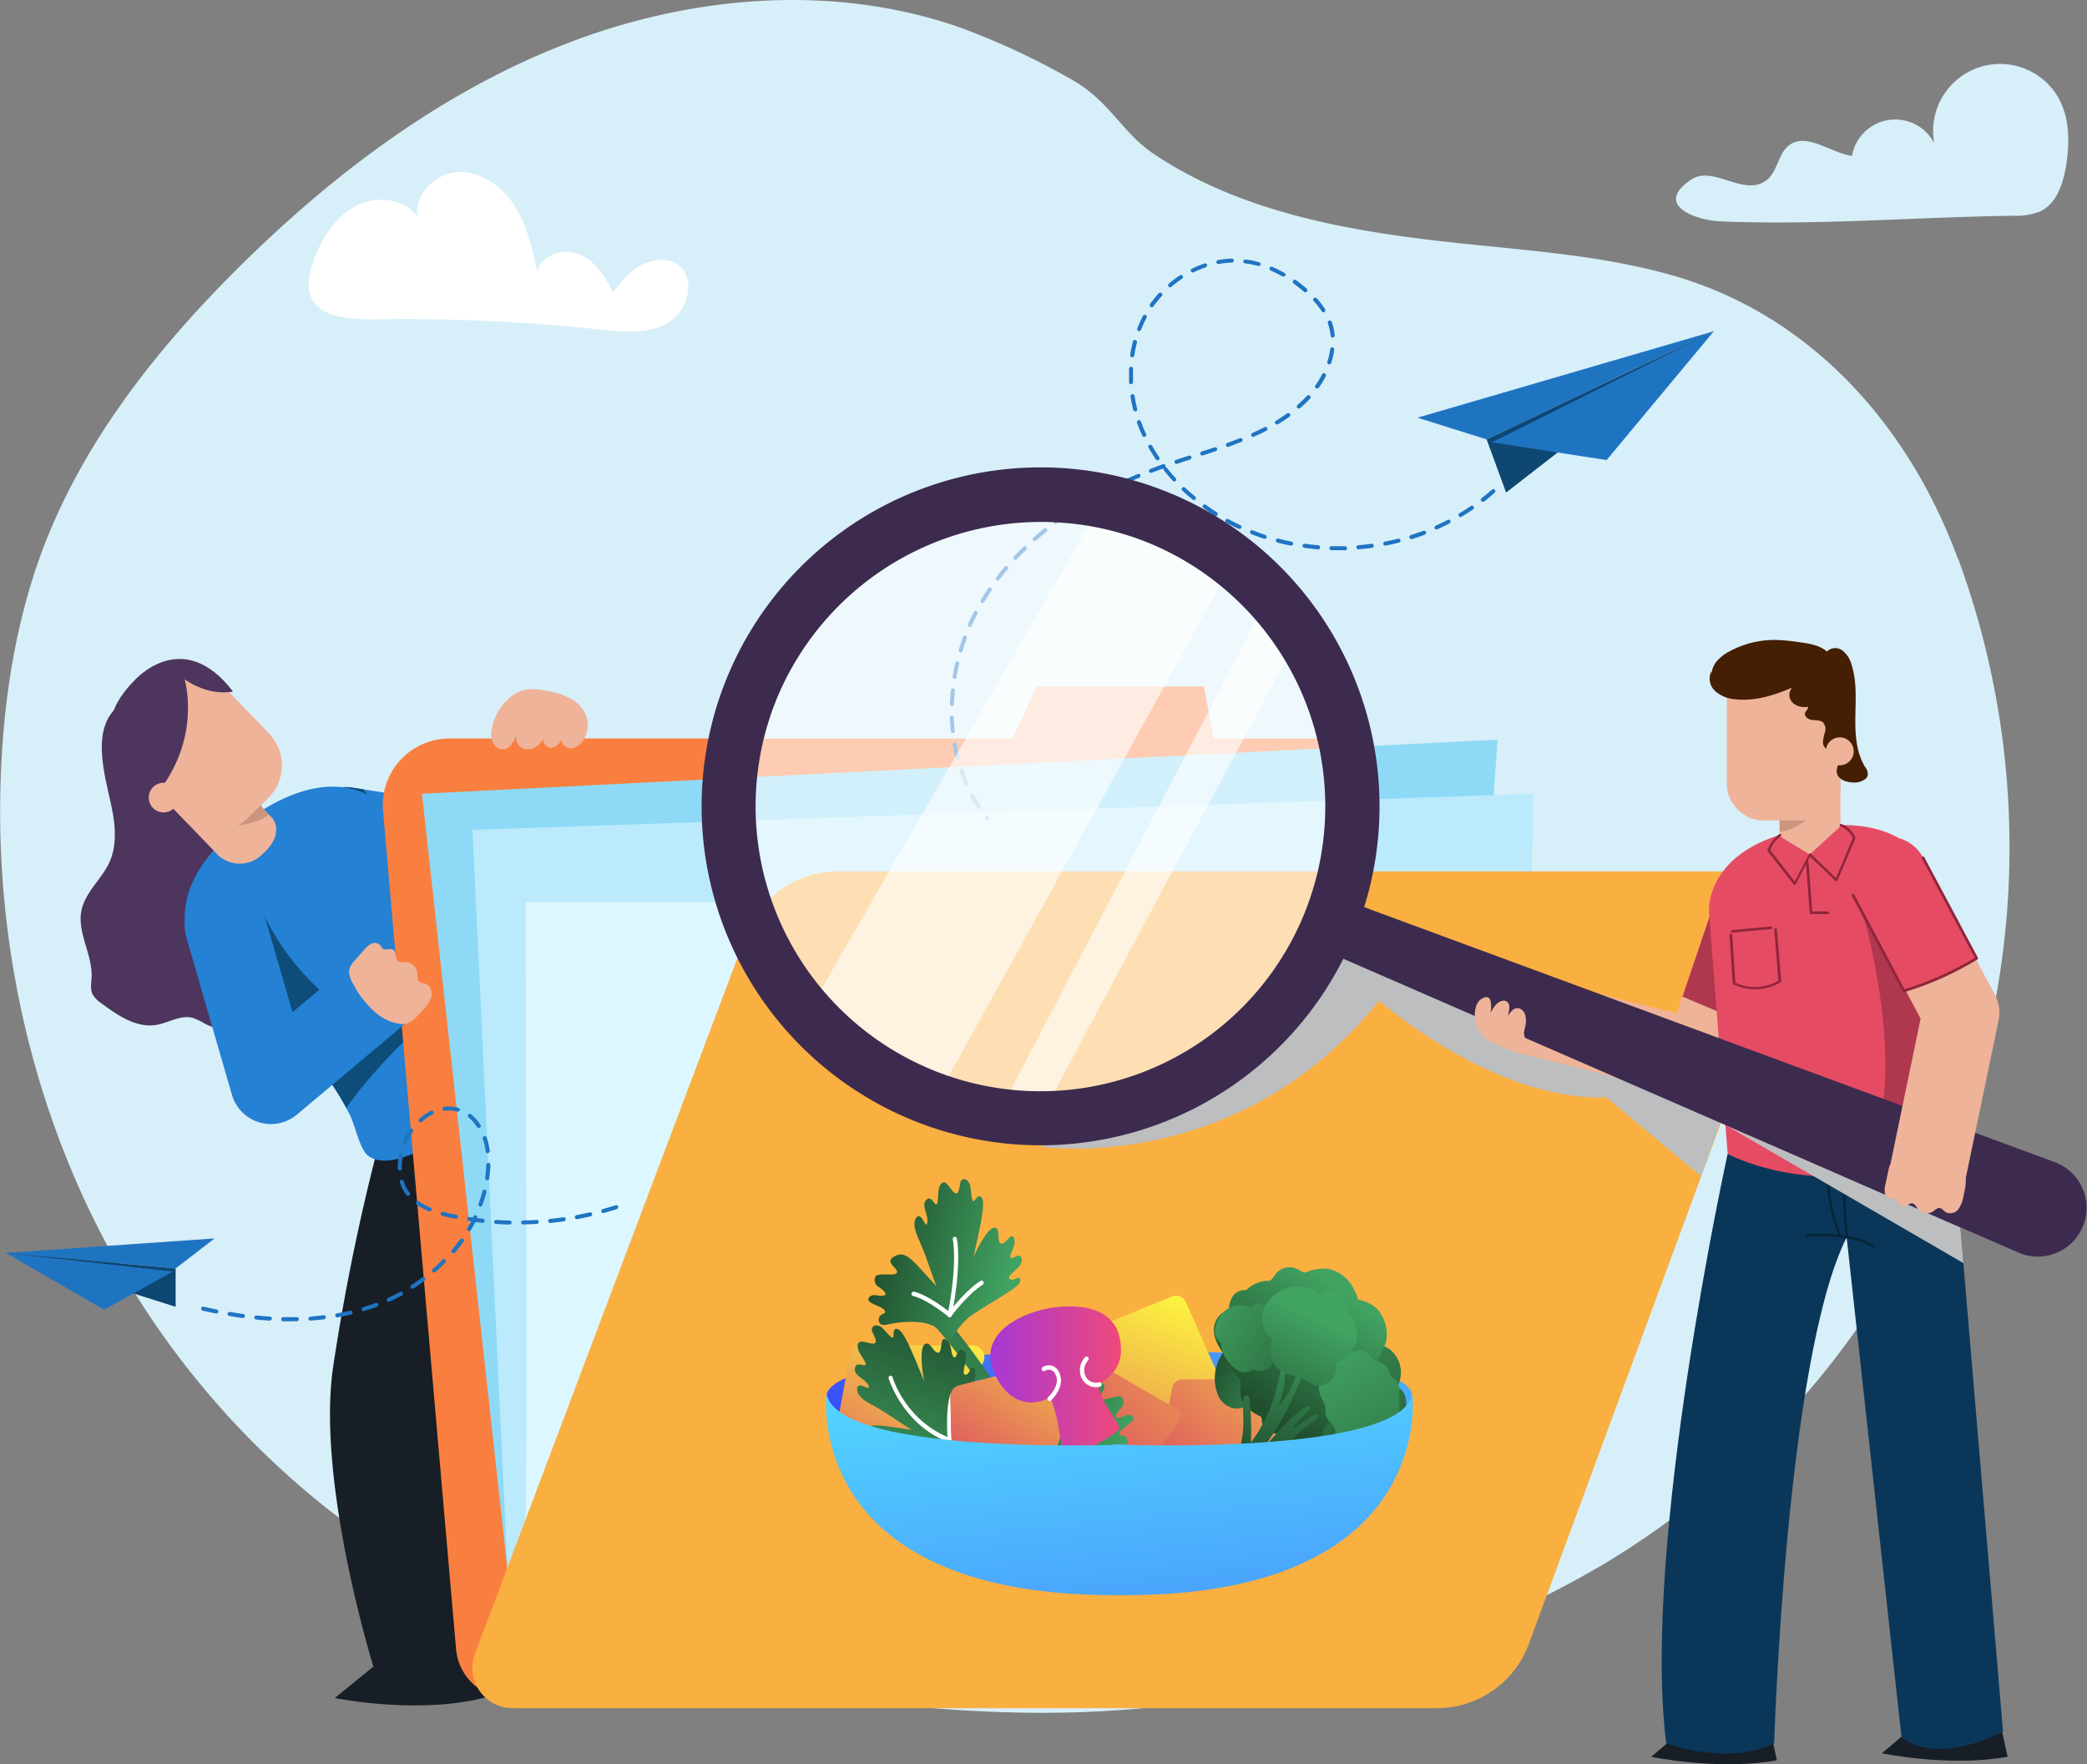 <svg xmlns="http://www.w3.org/2000/svg" xmlns:xlink="http://www.w3.org/1999/xlink" viewBox="0 0 498.24 421.17"><rect x="0" y="0" width="498.24" height="421.17" fill="#808080" stroke="none"/><defs><style>.cls-1{isolation:isolate;}.cls-2{fill:#d7eff9;}.cls-24,.cls-3,.cls-50{fill:#fff;}.cls-4{fill:#171e26;}.cls-5{fill:#4d355d;}.cls-6{fill:#2481d3;}.cls-7{fill:#0e4c7a;}.cls-8{fill:#eeb399;}.cls-9{fill:#cc957f;}.cls-10{fill:#f97f40;}.cls-11{fill:#8edaf6;}.cls-12{fill:#bbeafd;}.cls-13{fill:#dcf7ff;}.cls-14{fill:#faaf41;}.cls-15{fill:#bcbec0;mix-blend-mode:multiply;}.cls-16{fill:#1f74c2;}.cls-17{fill:#0d4772;}.cls-18{fill:#af374e;}.cls-19{fill:#0a3759;}.cls-20{fill:#06263a;}.cls-21{fill:#e54c64;}.cls-22{fill:#8e263a;}.cls-23{fill:#441f04;}.cls-24{opacity:0.6;}.cls-25{fill:#3d2b4f;}.cls-26{fill:url(#linear-gradient);}.cls-27{fill:url(#linear-gradient-2);}.cls-28{fill:url(#linear-gradient-3);}.cls-29{fill:url(#linear-gradient-4);}.cls-30{fill:url(#linear-gradient-5);}.cls-31{fill:url(#New_Gradient_Swatch_41);}.cls-32{fill:url(#New_Gradient_Swatch_41-2);}.cls-33{fill:url(#New_Gradient_Swatch_41-3);}.cls-34{fill:url(#New_Gradient_Swatch_41-4);}.cls-35{fill:url(#New_Gradient_Swatch_41-5);}.cls-36{fill:url(#New_Gradient_Swatch_41-6);}.cls-37{fill:url(#New_Gradient_Swatch_41-7);}.cls-38{fill:url(#New_Gradient_Swatch_41-8);}.cls-39{fill:url(#New_Gradient_Swatch_41-9);}.cls-40{fill:url(#New_Gradient_Swatch_41-10);}.cls-41{fill:url(#New_Gradient_Swatch_41-11);}.cls-42{fill:url(#New_Gradient_Swatch_41-12);}.cls-43{fill:url(#New_Gradient_Swatch_41-13);}.cls-44{fill:url(#New_Gradient_Swatch_41-14);}.cls-45{fill:url(#New_Gradient_Swatch_41-15);}.cls-46{fill:url(#New_Gradient_Swatch_41-16);}.cls-47,.cls-50{mix-blend-mode:soft-light;}.cls-48{fill:url(#linear-gradient-6);}.cls-49{fill:url(#linear-gradient-7);}.cls-51{fill:url(#linear-gradient-8);}</style><linearGradient id="linear-gradient" x1="309.24" y1="349.37" x2="241.1" y2="455.87" gradientUnits="userSpaceOnUse"><stop offset="0" stop-color="#53d8ff"/><stop offset="1" stop-color="#3840f7"/></linearGradient><linearGradient id="linear-gradient-2" x1="279.88" y1="387.02" x2="255.4" y2="454.35" gradientUnits="userSpaceOnUse"><stop offset="0" stop-color="#fdf53f"/><stop offset="1" stop-color="#d93c65"/></linearGradient><linearGradient id="linear-gradient-3" x1="324.37" y1="384.05" x2="274.91" y2="440.89" xlink:href="#linear-gradient-2"/><linearGradient id="linear-gradient-4" x1="313.29" y1="371.48" x2="252.36" y2="434.97" xlink:href="#linear-gradient-2"/><linearGradient id="linear-gradient-5" x1="229.28" y1="391.28" x2="193.4" y2="444.93" xlink:href="#linear-gradient-2"/><linearGradient id="New_Gradient_Swatch_41" x1="555.87" y1="989.93" x2="558.25" y2="1013.49" gradientTransform="translate(-503.06 -384) rotate(-16.67)" gradientUnits="userSpaceOnUse"><stop offset="0" stop-color="#41a362"/><stop offset="1" stop-color="#204f2e"/></linearGradient><linearGradient id="New_Gradient_Swatch_41-2" x1="551.28" y1="955.36" x2="542.18" y2="988.83" xlink:href="#New_Gradient_Swatch_41"/><linearGradient id="New_Gradient_Swatch_41-3" x1="553.81" y1="970.82" x2="580.86" y2="1028.19" xlink:href="#New_Gradient_Swatch_41"/><linearGradient id="New_Gradient_Swatch_41-4" x1="554.36" y1="996.75" x2="537.4" y2="980.19" xlink:href="#New_Gradient_Swatch_41"/><linearGradient id="New_Gradient_Swatch_41-5" x1="570.49" y1="976.52" x2="543.84" y2="997.09" xlink:href="#New_Gradient_Swatch_41"/><linearGradient id="New_Gradient_Swatch_41-6" x1="529.36" y1="1650.9" x2="506.67" y2="1677.13" gradientTransform="translate(-927.36 -819.6) rotate(-27.76)" xlink:href="#New_Gradient_Swatch_41"/><linearGradient id="New_Gradient_Swatch_41-7" x1="535.4" y1="968.31" x2="564.37" y2="1001.18" xlink:href="#New_Gradient_Swatch_41"/><linearGradient id="New_Gradient_Swatch_41-8" x1="563.09" y1="986.87" x2="577.09" y2="1049.61" xlink:href="#New_Gradient_Swatch_41"/><linearGradient id="New_Gradient_Swatch_41-9" x1="561.41" y1="979.16" x2="537.75" y2="1005.37" xlink:href="#New_Gradient_Swatch_41"/><linearGradient id="New_Gradient_Swatch_41-10" x1="491.52" y1="1675.08" x2="491.18" y2="1696.28" gradientTransform="translate(-927.36 -819.6) rotate(-27.76)" xlink:href="#New_Gradient_Swatch_41"/><linearGradient id="New_Gradient_Swatch_41-11" x1="-2208.16" y1="3445.21" x2="-2229.91" y2="3504.79" gradientTransform="translate(-3050.87 2884.68) rotate(-159.37)" xlink:href="#New_Gradient_Swatch_41"/><linearGradient id="New_Gradient_Swatch_41-12" x1="-2201.36" y1="3443.53" x2="-2228.33" y2="3517.43" gradientTransform="translate(-3050.87 2884.68) rotate(-159.37)" xlink:href="#New_Gradient_Swatch_41"/><linearGradient id="New_Gradient_Swatch_41-13" x1="-2221.68" y1="3437.15" x2="-2246.77" y2="3505.9" gradientTransform="translate(-3050.87 2884.68) rotate(-159.37)" xlink:href="#New_Gradient_Swatch_41"/><linearGradient id="New_Gradient_Swatch_41-14" x1="-2391.2" y1="3413.62" x2="-2391.2" y2="3459.74" gradientTransform="matrix(-0.95, -0.3, 0.3, -0.95, -3094.73, 2958.6)" xlink:href="#New_Gradient_Swatch_41"/><linearGradient id="New_Gradient_Swatch_41-15" x1="-1925.15" y1="3508.94" x2="-1887.9" y2="3508.94" gradientTransform="translate(-2973.04 2765.36) rotate(-154.59)" xlink:href="#New_Gradient_Swatch_41"/><linearGradient id="New_Gradient_Swatch_41-16" x1="1816.49" y1="1475.32" x2="1792.89" y2="1498.92" gradientTransform="matrix(0.84, -0.54, -0.54, -0.84, -486.66, 2606.67)" xlink:href="#New_Gradient_Swatch_41"/><linearGradient id="linear-gradient-6" x1="263.6" y1="385.65" x2="229.98" y2="438.21" xlink:href="#linear-gradient-2"/><linearGradient id="linear-gradient-7" x1="238.18" y1="408.53" x2="269.35" y2="408.53" gradientUnits="userSpaceOnUse"><stop offset="0" stop-color="#a737d5"/><stop offset="1" stop-color="#ef497a"/></linearGradient><linearGradient id="linear-gradient-8" x1="267.77" y1="402.71" x2="285.61" y2="571.59" xlink:href="#linear-gradient"/></defs><title>searchIll</title><g class="cls-1"><g id="Objects"><path class="cls-2" d="M469.18,212.23c-11.71-31.84-35.18-58.36-68.44-67.74-15.94-4.5-32.58-5.73-49-7.43-25.9-2.68-52.62-6.93-74.33-21.34-8.08-5.36-10.5-12.83-20.43-18.25a175.14,175.14,0,0,0-26.23-12.15c-30.13-10.46-63.86-7.62-93.62,3.86s-55.84,31.1-78.49,53.6c-19.55,19.43-37.1,41.62-46.78,67.46-6,16.11-8.87,33.3-9.76,50.5C-.14,303.3,9.77,346.6,31.38,383.29s55,66.52,94.36,82.62c21.07,8.63,43.54,13.33,66,16.76,22.17,3.39,44.58,5.61,67,4.93a276.54,276.54,0,0,0,77.94-13.89A236.86,236.86,0,0,0,385,452a199.58,199.58,0,0,0,84.23-239.81Z" transform="translate(-1.76 -78.83)"/><path class="cls-2" d="M482.59,130.33a15.12,15.12,0,0,0,6.17-1c3.92-1.81,5.52-6.52,6.22-10.8.9-5.45.93-11.32-1.71-16.17A16,16,0,0,0,463.53,113a10.49,10.49,0,0,0-19.64,3.06c-5.27-.8-10.9-5.77-15.1-2.48-2.52,2-2.63,6-5.09,8.09-5.35,4.51-12.79-3.51-18.12,0-9.48,6.28,1.65,9.84,6.83,10C435.56,132.65,459.38,130.65,482.59,130.33Z" transform="translate(-1.76 -78.83)"/><path class="cls-3" d="M145.4,157.54c5.45.54,11.35,1.08,16-1.75s6.65-10.54,2.18-13.73c-2.53-1.8-6.12-1.42-8.83.11s-4.74,4-6.7,6.42c-1.77-3.73-4.2-7.48-8-9.06s-9.14.16-10,4.2c-1.16-5.36-2.38-10.85-5.28-15.51s-7.87-8.41-13.34-8.32-10.83,5.13-10,10.55c-3.11-4.18-9.45-4.93-14.15-2.71s-7.93,6.79-10,11.59C70.28,156.1,85.24,155.18,96.17,155A444.83,444.83,0,0,1,145.4,157.54Z" transform="translate(-1.76 -78.83)"/><path class="cls-4" d="M91.65,354a509.38,509.38,0,0,0-10.37,51.24c-4,27.56,9.62,71.44,9.62,71.44s16.66,4.52,26.22-1.19c0,0-18.8-74.05,0-112.36,0,0,23.85,34.24,30.89,42.11,11.85,13.28,54.58,33.45,54.58,33.45s9-12.17,7.08-25.32c0,0-45.59-13.39-61.66-61.55,0,0-5.81-27.81-20.06-32.55Z" transform="translate(-1.76 -78.83)"/><path class="cls-4" d="M90.9,476.69l-9.21,7.5s22,4.5,38.31-.84l-2.88-7.85Z" transform="translate(-1.76 -78.83)"/><path class="cls-4" d="M202.59,438.7l5.82,11.82s9.79-19.15,9.61-36.19l-8.35-.95Z" transform="translate(-1.76 -78.83)"/><path class="cls-5" d="M28.5,272c.85,4.23,1.16,8.79-.63,12.71s-5.74,7.08-6.65,11.42c-1.11,5.3,2.62,10.51,2.41,15.92-.06,1.41-.37,2.9.25,4.16a6.12,6.12,0,0,0,2,2.06c3.92,2.94,8.45,6.05,13.28,5.22,2.9-.5,5.72-2.42,8.57-1.68a14.67,14.67,0,0,1,2.94,1.4c4.6,2.42,11,1.86,14.08-2.36,1.54-2.12,2-4.83,3.36-7.1,1.55-2.66,4.14-4.57,5.79-7.17,1.93-3,2.4-6.77,2.56-10.37.15-3.44,0-7-1.27-10.15-2.33-5.65-8-9.22-10.94-14.58-3.95-7.23-2.48-16.92-7.79-23.21-6.06-7.16-17.83-6.17-25.21-1.72C22.65,251.7,27,264.28,28.5,272Z" transform="translate(-1.76 -78.83)"/><path class="cls-6" d="M115.42,271.47l-29.58-4.62a9.75,9.75,0,0,0-3,19.27l38,5.93a9.74,9.74,0,0,0,10.81-6.83l9.65-32.31-18.63-5.6Z" transform="translate(-1.76 -78.83)"/><path class="cls-7" d="M88.56,267.27l-2.72-.42a9.75,9.75,0,0,0-3,19.27L109,290.2C100.52,282.67,91.9,271.68,88.56,267.27Z" transform="translate(-1.76 -78.83)"/><path class="cls-6" d="M93.51,271.53a20,20,0,0,1,3.25,5.29,95.43,95.43,0,0,0,14.31,22.94,71.75,71.75,0,0,0,14.81,12.9c3.39,2.26,6.46,4.25,6.08,8.78-.76,9-11.18,18.87-17.64,24.1-4.12,3.33-18.37,13.78-24.64,9.23-2-1.48-3.2-7.44-4.39-9.77a69.65,69.65,0,0,0-5.58-9.17,68.66,68.66,0,0,0-14.47-14.76c-7.8-5.85-17.29-9.46-19.1-19.87-1.83-10.58,5.45-19.53,13.35-25.57s19-11.78,29-7.55A13.8,13.8,0,0,1,93.51,271.53Z" transform="translate(-1.76 -78.83)"/><path class="cls-7" d="M102.5,323.3,99,320.87l-5.9,4.55C71.86,315,64.85,297.21,64.85,297.21L56,314.75c3,2.12,6.26,4.05,9.28,6.32a68.66,68.66,0,0,1,14.47,14.76,70.61,70.61,0,0,1,4.71,7.52C90.8,333.91,102.5,323.3,102.5,323.3Z" transform="translate(-1.76 -78.83)"/><path class="cls-7" d="M62.26,297.05l-13.4,6.71L48,306.5c3.51,6.48,10.76,9.75,17,14.37C61.93,310.25,62.26,298.35,62.26,297.05Z" transform="translate(-1.76 -78.83)"/><path class="cls-8" d="M59.6,266.68l7.11,7.38s3.36,3.59-2.25,8.65a7.62,7.62,0,0,1-10.6.31L42.05,270.75Z" transform="translate(-1.76 -78.83)"/><path class="cls-9" d="M49.53,275.46l12.65-6.1L66,273.29C59.93,277.75,49.53,275.46,49.53,275.46Z" transform="translate(-1.76 -78.83)"/><path class="cls-8" d="M60.67,274.33l5.06-4.9A11,11,0,0,0,66,253.94l-13.5-14A10.94,10.94,0,0,0,37,239.66L32,244.55A11,11,0,0,0,31.72,260l13.51,14A10.94,10.94,0,0,0,60.67,274.33Z" transform="translate(-1.76 -78.83)"/><path class="cls-5" d="M57.39,243.92S52,245.27,45.83,241c0,0,4.17,13.71-6.41,27.06,0,0-21.23-11-5.64-26.7C33.78,241.33,45.27,228.08,57.39,243.92Z" transform="translate(-1.76 -78.83)"/><path class="cls-8" d="M38.26,271.69a3.54,3.54,0,1,0,.09-5A3.53,3.53,0,0,0,38.26,271.69Z" transform="translate(-1.76 -78.83)"/><path class="cls-6" d="M116.56,362a.35.35,0,0,1-.19-.06c-7.85-5.93-10.07-17.65-10.09-17.77a.33.33,0,0,1,.26-.38.31.31,0,0,1,.37.26c0,.12,2.06,10.82,9.08,16.76-.82-3.16-3.12-13.25-.89-19.72a.32.32,0,0,1,.41-.19.32.32,0,0,1,.2.41c-2.55,7.38,1.13,20.15,1.16,20.28a.34.34,0,0,1-.12.36A.41.41,0,0,1,116.56,362Z" transform="translate(-1.76 -78.83)"/><path class="cls-6" d="M104.85,365.84a.33.33,0,0,1-.28-.16.32.32,0,0,1,.13-.44c.42-.24,10.36-5.67,16.91-3.23a.33.33,0,0,1,.19.42.32.32,0,0,1-.41.19c-6.27-2.35-16.28,3.13-16.38,3.18A.29.29,0,0,1,104.85,365.84Z" transform="translate(-1.76 -78.83)"/><path class="cls-10" d="M359.21,472.36,338.66,271.13a17.84,17.84,0,0,0-17.73-16H291.5l-2.31-12.42H249.28l-5.76,12.42H109A15.92,15.92,0,0,0,93.2,272.4l17.44,200.12a12.75,12.75,0,0,0,12.7,11.67H348.55A10.73,10.73,0,0,0,359.21,472.36Z" transform="translate(-1.76 -78.83)"/><polygon class="cls-11" points="122.23 384.5 100.74 189.49 357.51 176.56 343.38 384.5 122.23 384.5"/><polygon class="cls-12" points="122.23 397.43 112.8 198.11 366.1 189.49 361.81 383.42 122.23 397.43"/><path class="cls-13" d="M127.21,441.72c.51-1.37,0-147.54,0-147.54H392.57L355,462.25Z" transform="translate(-1.76 -78.83)"/><path class="cls-14" d="M429.55,300.89l-62.8,170.39a23.4,23.4,0,0,1-21.95,15.33H124.15a9.61,9.61,0,0,1-9-13L179.91,302a23.38,23.38,0,0,1,21.88-15.16h218A10.44,10.44,0,0,1,429.55,300.89Z" transform="translate(-1.76 -78.83)"/><path class="cls-15" d="M250.11,352.59s47.17,7.16,80.89-34.88c0,0,27.32,24.06,54.24,23.08l22.65,18.87,8.81-25.1-97.5-35.32S301.87,340.75,250.11,352.59Z" transform="translate(-1.76 -78.83)"/><path class="cls-6" d="M86.6,307.87l-15,12.59-6.74-23.25a9.69,9.69,0,1,0-18.61,5.42l10.88,37.54a9.68,9.68,0,0,0,15.52,4.74L99,322.78C96.51,314.58,86.6,307.87,86.6,307.87Z" transform="translate(-1.76 -78.83)"/><path class="cls-8" d="M102.88,319.73a7.31,7.31,0,0,0,1.87-3,2.6,2.6,0,0,0-1.28-3c-.58-.22-1.3-.17-1.73-.62s-.29-1.48-.38-2.25a3,3,0,0,0-3.12-2.37,2.33,2.33,0,0,1-1.39-.15c-.88-.57-.35-2.23-1.24-2.78-.68-.43-1.66.18-2.35-.22-.38-.23-.55-.68-.86-1a1.86,1.86,0,0,0-2.06-.19,5.48,5.48,0,0,0-1.65,1.43l-2.28,2.59a5.56,5.56,0,0,0-1.14,1.68c-.49,1.38.21,2.88.94,4.15a23.21,23.21,0,0,0,5.19,6.56,11.6,11.6,0,0,0,6.35,2.77C99.86,323.43,101.59,321.2,102.88,319.73Z" transform="translate(-1.76 -78.83)"/><path class="cls-8" d="M132.15,243.72c-3.52-.67-6-.64-8.86,1.79a12.6,12.6,0,0,0-4.06,7,6,6,0,0,0,.11,3.37,2.76,2.76,0,0,0,2.59,1.85c1.47-.11,2.36-1.64,3-3a2.84,2.84,0,0,0,3,3,4.42,4.42,0,0,0,3.61-2.79,1.88,1.88,0,0,0,1.83,2.39,2.8,2.8,0,0,0,2.44-2.25c-.28,1.35,1.26,2.57,2.63,2.36a4.23,4.23,0,0,0,3-2.64,6.91,6.91,0,0,0,.42-4.67,8,8,0,0,0-3.87-4.53A18.73,18.73,0,0,0,132.15,243.72Z" transform="translate(-1.76 -78.83)"/><polygon class="cls-16" points="409.16 79.07 338.4 99.71 354.91 104.9 409.16 79.07"/><polygon class="cls-17" points="354.91 104.9 359.56 117.58 409.16 79.07 354.91 104.9"/><polygon class="cls-16" points="356.17 105.59 409.16 79.07 383.55 109.83 356.17 105.59"/><path class="cls-16" d="M237.43,274.68a.49.49,0,0,1-.37-.18l0-.05h0a.5.5,0,0,1-.1-.31.48.48,0,0,1,.86-.3h0l0,0a.49.49,0,0,1-.08.68A.47.47,0,0,1,237.43,274.68ZM235.49,272a.51.51,0,0,1-.42-.21c-.59-.91-1.16-1.85-1.67-2.81a.44.44,0,0,1-.07-.24.5.5,0,0,1,.25-.43.5.5,0,0,1,.66.2c.5.91,1,1.83,1.62,2.72l0,0h0a.42.42,0,0,1,.08.26.49.49,0,0,1-.21.4A.5.5,0,0,1,235.49,272Zm-3.08-5.69A.49.49,0,0,1,232,266c-.43-1-.83-2-1.17-3h0a.77.77,0,0,1,0-.15.5.5,0,0,1,.33-.47.47.47,0,0,1,.61.31c.34,1,.72,2,1.13,2.95,0,0,0,0,0,0h0a.35.35,0,0,1,0,.17.51.51,0,0,1-.29.46A.63.63,0,0,1,232.41,266.31Zm-2.08-6.12a.48.48,0,0,1-.47-.37c-.27-1.07-.51-2.15-.68-3.2a.34.34,0,0,1,0-.1.47.47,0,0,1,.4-.46.48.48,0,0,1,.56.39c.18,1,.41,2.09.67,3.13a.57.57,0,0,1,0,.13.48.48,0,0,1-.36.47Zm-1.11-6.38a.47.47,0,0,1-.48-.43c-.11-1.07-.18-2.16-.22-3.27v0a.49.49,0,0,1,.47-.48h0a.48.48,0,0,1,.48.48c0,1.06.1,2.13.21,3.18v.06a.48.48,0,0,1-.44.48Zm-.2-6.47h0a.48.48,0,0,1-.47-.48v0c0-1.06.12-2.16.23-3.27a.48.48,0,0,1,.53-.43.49.49,0,0,1,.43.49v0c-.1,1.07-.18,2.14-.22,3.2A.48.48,0,0,1,229,247.34Zm.65-6.44h-.08a.5.5,0,0,1-.41-.49.15.15,0,0,1,0-.07q.27-1.62.63-3.21v0a.48.48,0,0,1,.95.14.25.25,0,0,1,0,.09c-.24,1-.45,2.11-.63,3.16A.47.47,0,0,1,229.67,240.9Zm1.45-6.31a.36.36,0,0,1-.14,0,.47.47,0,0,1-.34-.46.81.81,0,0,1,0-.15c.32-1.05.66-2.09,1-3.1a.49.49,0,0,1,.62-.28.48.48,0,0,1,.31.46.88.88,0,0,1,0,.16c-.37,1-.7,2-1,3.05A.49.49,0,0,1,231.12,234.59Zm2.22-6.08a.63.63,0,0,1-.19,0,.52.52,0,0,1-.29-.46.47.47,0,0,1,0-.17h0s0,0,0-.05c.43-1,.9-1.95,1.39-2.9a.5.5,0,0,1,.65-.22.48.48,0,0,1,.26.42.52.52,0,0,1-.05.24c-.49,1-1,1.93-1.38,2.89A.47.47,0,0,1,233.34,228.51Zm3-5.75a.45.45,0,0,1-.25-.07.47.47,0,0,1-.24-.41.38.38,0,0,1,.08-.25l.11-.19c.54-.9,1.09-1.75,1.64-2.56a.49.49,0,0,1,.89.28.43.43,0,0,1-.09.26c-.58.87-1.12,1.7-1.61,2.52l-.07.1-.05.09A.45.45,0,0,1,236.32,222.76Zm3.63-5.35a.47.47,0,0,1-.28-.09.48.48,0,0,1-.2-.4.45.45,0,0,1,.11-.28c.62-.83,1.31-1.68,2-2.54a.5.5,0,0,1,.68-.06.49.49,0,0,1,.17.38.55.55,0,0,1-.11.31c-.69.81-1.36,1.64-2,2.47,0,0,0,0,0,0h0A.46.46,0,0,1,240,217.41Zm4.2-4.92a.45.45,0,0,1-.33-.14.44.44,0,0,1-.16-.35.53.53,0,0,1,.13-.34c.73-.76,1.5-1.55,2.29-2.3a.48.48,0,0,1,.82.35.52.52,0,0,1-.14.34c-.76.72-1.51,1.49-2.26,2.29A.51.51,0,0,1,244.15,212.49Zm77.06-2.32c-.58,0-1.1,0-1.63,0h0a.48.48,0,0,1-.46-.48v0a.5.5,0,0,1,.5-.47c1.06,0,2.13,0,3.2,0h0a.49.49,0,0,1,0,1h0C322.32,210.16,321.77,210.17,321.21,210.17Zm4.84-.21a.47.47,0,0,1-.48-.44v-.05A.46.46,0,0,1,326,209c1.08-.09,2.16-.22,3.18-.35a.48.48,0,0,1,.55.41s0,0,0,.08a.49.49,0,0,1-.42.47c-1.09.15-2.18.27-3.24.35Zm-9.68,0h0c-1.12-.09-2.2-.2-3.25-.35a.49.49,0,0,1-.41-.48v-.07a.49.49,0,0,1,.55-.42c1,.14,2.13.27,3.17.35a.49.49,0,0,1,.45.48v.05A.48.48,0,0,1,316.37,210Zm16.08-.88a.48.48,0,0,1-.48-.39.34.34,0,0,1,0-.1.49.49,0,0,1,.4-.47q1.56-.3,3.12-.69a.48.48,0,0,1,.59.35s0,.08,0,.11a.49.49,0,0,1-.37.47c-1.06.28-2.13.52-3.18.72Zm-22.47,0h-.1q-1.58-.31-3.18-.72a.5.5,0,0,1-.36-.48.53.53,0,0,1,0-.12.49.49,0,0,1,.6-.35q1.59.41,3.12.72a.48.48,0,0,1,.39.47.34.34,0,0,1,0,.1A.49.49,0,0,1,310,209.07ZM248.79,208a.46.46,0,0,1-.36-.17.52.52,0,0,1-.12-.33.48.48,0,0,1,.17-.36c.79-.7,1.63-1.41,2.48-2.09a.49.49,0,0,1,.68.07.51.51,0,0,1,.11.31.47.47,0,0,1-.19.37c-.85.7-1.68,1.4-2.45,2.07A.48.48,0,0,1,248.79,208Zm89.92-.5a.48.48,0,0,1-.47-.34.61.61,0,0,1,0-.15.46.46,0,0,1,.34-.45c1.05-.33,2.06-.68,3-1v0a.51.51,0,0,1,.63.29.51.51,0,0,1,0,.17.5.5,0,0,1-.32.46c-1,.38-2.05.74-3.08,1.06Zm-35-.05-.15,0c-1-.34-2.06-.71-3.06-1.1a.5.5,0,0,1-.31-.45.62.62,0,0,1,0-.18.5.5,0,0,1,.63-.29c1,.4,2,.77,3,1.09a.5.5,0,0,1,.34.47.59.59,0,0,1,0,.13A.49.49,0,0,1,303.72,207.45Zm41-2.23a.51.51,0,0,1-.46-.29.52.52,0,0,1,0-.18.47.47,0,0,1,.27-.44v0h0c1-.43,1.92-.89,2.85-1.37a.51.51,0,0,1,.66.21.45.45,0,0,1,0,.23.48.48,0,0,1-.25.42c-1,.49-1.95,1-2.94,1.42Zm-47.06-.14a.43.43,0,0,1-.19,0c-1-.46-2-.95-2.92-1.47a.48.48,0,0,1-.25-.43.6.6,0,0,1,.06-.23.49.49,0,0,1,.66-.19c.95.51,1.92,1,2.85,1.44a.49.49,0,0,1,.29.43.59.59,0,0,1-.05.22A.48.48,0,0,1,297.7,205.08Zm-43.88-1.14a.48.48,0,0,1-.39-.21.55.55,0,0,1-.09-.28.46.46,0,0,1,.2-.39c.88-.66,1.79-1.29,2.65-1.89a.51.51,0,0,1,.67.13.45.45,0,0,1,.08.27.49.49,0,0,1-.2.4c-.89.61-1.77,1.24-2.62,1.87A.47.47,0,0,1,253.82,203.94Zm96.67-1.69a.48.48,0,0,1-.42-.23.47.47,0,0,1-.07-.25.49.49,0,0,1,.24-.42c.9-.53,1.8-1.11,2.7-1.72a.49.49,0,0,1,.67.13.42.42,0,0,1,.08.26.5.5,0,0,1-.19.4,0,0,0,0,0,0,0l0,0c-.88.6-1.78,1.18-2.69,1.72h0A.5.5,0,0,1,350.49,202.25ZM292,202a.59.59,0,0,1-.26-.07l0,0v0s0,0,0,0c-.93-.58-1.83-1.18-2.67-1.8a.47.47,0,0,1-.21-.39.46.46,0,0,1,.11-.29.49.49,0,0,1,.67-.11c.83.61,1.72,1.2,2.62,1.77h0a.52.52,0,0,1,.23.44.45.45,0,0,1-.07.25A.49.49,0,0,1,292,202Zm-32.87-1.7a.45.45,0,0,1-.48-.48.48.48,0,0,1,.22-.41c.93-.58,1.87-1.15,2.78-1.68a.51.51,0,0,1,.67.19.49.49,0,0,1,.06.25.47.47,0,0,1-.24.41c-1,.56-1.87,1.11-2.75,1.66A.58.58,0,0,1,259.17,200.29Zm96.65-1.69a.53.53,0,0,1-.39-.18.6.6,0,0,1-.1-.3.49.49,0,0,1,.2-.39c.84-.66,1.67-1.36,2.45-2a.5.5,0,0,1,.68,0,.5.5,0,0,1,0,.69c-.79.71-1.64,1.42-2.5,2.09A.49.49,0,0,1,355.82,198.6Zm-69-.4a.43.43,0,0,1-.3-.11c-.85-.7-1.67-1.42-2.45-2.15a.55.55,0,0,1-.16-.38.47.47,0,0,1,.14-.32.51.51,0,0,1,.68,0c.78.74,1.59,1.45,2.4,2.11,0,0,0,0,0,0a.5.5,0,0,1,.17.37.52.52,0,0,1-.12.31A.5.5,0,0,1,286.8,198.2Zm-22-1.14a.48.48,0,0,1-.42-.26.47.47,0,0,1,.2-.65c.89-.48,1.84-1,2.89-1.49a.5.5,0,0,1,.65.23.53.53,0,0,1,.05.2.5.5,0,0,1-.27.45c-.95.46-1.92,1-2.86,1.46A.53.53,0,0,1,264.76,197.06Zm5.8-2.86a.48.48,0,0,1-.43-.28.41.41,0,0,1-.05-.21.48.48,0,0,1,.29-.43c1-.44,2-.88,3-1.31h0a.49.49,0,0,1,.62.28.37.37,0,0,1,0,.18.49.49,0,0,1-.28.45h0l-.05,0c-.93.39-1.91.81-2.9,1.26A.52.52,0,0,1,270.56,194.2Zm11.54-.43a.48.48,0,0,1-.35-.16c-.75-.81-1.47-1.65-2.13-2.48a.52.52,0,0,1-.1-.31.54.54,0,0,1,0-.19c-.91.32-1.87.67-2.85,1.05a.49.49,0,0,1-.62-.28.33.33,0,0,1,0-.17.5.5,0,0,1,.31-.46l3-1.13a.52.52,0,0,1,.63.3,1,1,0,0,1,0,.17.46.46,0,0,1-.06.23.42.42,0,0,1,.39.18c.65.81,1.36,1.64,2.09,2.43a.54.54,0,0,1,.13.33.47.47,0,0,1-.15.35A.49.49,0,0,1,282.1,193.77Zm.52-4.22a.5.5,0,0,1-.47-.33.77.77,0,0,1,0-.15.48.48,0,0,1,.34-.47l3.08-1a.49.49,0,0,1,.6.32.61.61,0,0,1,0,.15.48.48,0,0,1-.33.46c-1,.32-2.06.66-3.07,1Zm-4.54-.84a.47.47,0,0,1-.4-.22c-.6-.88-1.18-1.82-1.73-2.78a.44.44,0,0,1-.07-.24.47.47,0,0,1,.25-.42.48.48,0,0,1,.66.18c.53.92,1.09,1.83,1.69,2.72a.42.42,0,0,1,.08.26.56.56,0,0,1-.2.42A.69.69,0,0,1,278.08,188.71Zm10.69-1.15a.49.49,0,0,1-.47-.33.89.89,0,0,1,0-.15.51.51,0,0,1,.34-.47c.85-.27,1.95-.62,3.07-1a.5.5,0,0,1,.61.31.57.57,0,0,1,0,.15.5.5,0,0,1-.33.46l-3.08,1Zm6.12-2.05a.5.5,0,0,1-.46-.34.39.39,0,0,1,0-.16.48.48,0,0,1,.32-.45c1.13-.41,2.12-.78,3-1.13a.48.48,0,0,1,.63.26.51.51,0,0,1,0,.17.49.49,0,0,1-.31.47c-1,.38-2,.76-3,1.14A.53.53,0,0,1,294.89,185.51Zm6-2.4a.5.5,0,0,1-.44-.29.65.65,0,0,1,0-.18.49.49,0,0,1,.28-.46c1-.46,2-.91,2.89-1.39a.48.48,0,0,1,.65.21.46.46,0,0,1,.06.23.49.49,0,0,1-.25.41s0,0,0,0h0c-.9.48-1.85.92-2.89,1.39A.46.46,0,0,1,300.89,183.11Zm-26,0h0a.49.49,0,0,1-.44-.28c-.36-.77-.68-1.55-1-2.34l-.06-.14-.2-.56a.3.3,0,0,1,0-.16.48.48,0,0,1,.94-.16c.1.27.17.48.25.68.3.78.61,1.55,1,2.28a.64.64,0,0,1,0,.2.47.47,0,0,1-.27.44A.52.52,0,0,1,274.9,183.07Zm31.72-2.95a.52.52,0,0,1-.41-.22.54.54,0,0,1-.07-.26.49.49,0,0,1,.24-.42c.92-.56,1.82-1.15,2.65-1.76h0a.49.49,0,0,1,.66.13.46.46,0,0,1-.09.66h0l0,0c-.86.62-1.76,1.21-2.7,1.78A.43.43,0,0,1,306.62,180.12ZM272.76,177a.48.48,0,0,1-.47-.34s0,0,0,0a.06.06,0,0,0,0,0c-.25-1-.46-2.09-.63-3.18v-.07a.48.48,0,0,1,.41-.48.49.49,0,0,1,.55.4c.16,1,.36,2.09.63,3.15a.41.41,0,0,1,0,.11.49.49,0,0,1-.37.47Zm39.08-.64a.52.52,0,0,1-.37-.17.49.49,0,0,1-.11-.33.46.46,0,0,1,.17-.36c.6-.53,1.21-1.09,1.76-1.67.19-.18.36-.36.52-.53a.49.49,0,0,1,.68,0,.51.51,0,0,1,.16.37.53.53,0,0,1-.13.31h0s0,0,0,0l-.5.53c-.58.59-1.2,1.18-1.84,1.72A.44.44,0,0,1,311.84,176.33Zm4.35-4.78a.46.46,0,0,1-.28-.08.48.48,0,0,1-.2-.41.38.38,0,0,1,.08-.25v0l0,0a24,24,0,0,0,1.61-2.67,0,0,0,0,1,0,0,.5.5,0,0,1,.64-.2.46.46,0,0,1,.26.45.39.39,0,0,1,0,.18v0l0,0a24.79,24.79,0,0,1-1.66,2.75.08.08,0,0,1,0,0,0,0,0,0,1,0,0A.51.51,0,0,1,316.19,171.55Zm-44.39-1a.48.48,0,0,1-.49-.46c0-.6,0-1.2,0-1.77s0-1,0-1.51a.49.49,0,0,1,.48-.47h0a.5.5,0,0,1,.46.48v0c0,.49,0,1,0,1.47s0,1.18,0,1.72v0a.47.47,0,0,1-.45.48Zm47.31-4.77-.15,0a.49.49,0,0,1-.33-.47.89.89,0,0,1,0-.15,17.11,17.11,0,0,0,.71-3.06.48.48,0,0,1,.95.06s0,0,0,.07a16.79,16.79,0,0,1-.74,3.24A.48.48,0,0,1,319.11,165.8Zm-47-1.69H272a.5.5,0,0,1-.42-.48s0,0,0-.08c.16-1.08.39-2.17.65-3.22a.49.49,0,0,1,.59-.34.48.48,0,0,1,.37.47.49.49,0,0,1,0,.12,29.74,29.74,0,0,0-.64,3.12A.49.49,0,0,1,272.1,164.11Zm47.8-4.69a.49.49,0,0,1-.48-.44,13,13,0,0,0-.67-3,.38.38,0,0,1,0-.16.46.46,0,0,1,.32-.45.48.48,0,0,1,.61.27s0,0,0,0,0,0,0,0a13.28,13.28,0,0,1,.7,3.23v.05a.48.48,0,0,1-.43.48Zm-46.17-1.56a.47.47,0,0,1-.17,0,.51.51,0,0,1-.31-.46.47.47,0,0,1,0-.17,29,29,0,0,1,1.36-3,.48.48,0,0,1,.66-.21.47.47,0,0,1,.25.42.32.32,0,0,1-.06.23c-.47.93-.92,1.9-1.31,2.89A.46.46,0,0,1,273.73,157.86Zm44-4.48a.48.48,0,0,1-.41-.22,19.25,19.25,0,0,0-1.95-2.46.52.52,0,0,1-.12-.34.54.54,0,0,1,.14-.36.51.51,0,0,1,.69,0,19.76,19.76,0,0,1,2,2.6.47.47,0,0,1,.08.27.45.45,0,0,1-.22.4A.42.42,0,0,1,317.75,153.38Zm-41-1.22a.51.51,0,0,1-.27-.09.51.51,0,0,1-.13-.69,29,29,0,0,1,2.07-2.56.51.51,0,0,1,.69,0,.48.48,0,0,1,.16.35.49.49,0,0,1-.13.33,23.26,23.26,0,0,0-2,2.46A.47.47,0,0,1,276.76,152.16Zm36.66-3.56a.49.49,0,0,1-.32-.12c-.81-.71-1.65-1.38-2.5-2a.48.48,0,0,1-.19-.39.41.41,0,0,1,.09-.28.48.48,0,0,1,.67-.12c.88.64,1.75,1.33,2.57,2.05a.46.46,0,0,1,.16.35.44.44,0,0,1-.12.33A.46.46,0,0,1,313.42,148.6Zm-32.3-1.19a.49.49,0,0,1-.36-.18.45.45,0,0,1-.11-.3.46.46,0,0,1,.17-.38,25.5,25.5,0,0,1,2.64-2,.5.5,0,0,1,.67.15.51.51,0,0,1,.08.28.46.46,0,0,1-.23.38,30,30,0,0,0-2.54,1.9A.53.53,0,0,1,281.12,147.41Zm27.06-2.59a.59.59,0,0,1-.23,0s0,0,0,0h0a27.21,27.21,0,0,0-2.81-1.4.46.46,0,0,1-.28-.45.54.54,0,0,1,0-.19.49.49,0,0,1,.64-.25,26,26,0,0,1,2.94,1.47.48.48,0,0,1,.24.43.55.55,0,0,1-.07.23A.47.47,0,0,1,308.18,144.82Zm-21.64-.93a.49.49,0,0,1-.44-.28.49.49,0,0,1-.05-.2.49.49,0,0,1,.28-.44,25.15,25.15,0,0,1,3-1.24.49.49,0,0,1,.62.3.89.89,0,0,1,0,.15.5.5,0,0,1-.33.47,25.47,25.47,0,0,0-2.94,1.19A.49.49,0,0,1,286.54,143.89Zm15.71-1.59a.17.17,0,0,1-.12,0c-.74-.2-1.51-.36-2.28-.5l-.82-.11a.49.49,0,0,1-.43-.49v0a.49.49,0,0,1,.55-.42l.86.11a23.1,23.1,0,0,1,2.33.53h.06a.49.49,0,0,1,.34.47s0,.09,0,.12A.49.49,0,0,1,302.25,142.3Zm-9.59-.43a.48.48,0,0,1-.48-.4s0-.06,0-.1a.5.5,0,0,1,.4-.47,24.34,24.34,0,0,1,3.28-.35h0a.48.48,0,0,1,.48.47v0a.48.48,0,0,1-.47.48,21.23,21.23,0,0,0-3.13.34h-.09Z" transform="translate(-1.76 -78.83)"/><polygon class="cls-16" points="1.38 299.11 51.23 295.64 41.93 302.81 1.38 299.11"/><polygon class="cls-17" points="41.93 302.81 41.93 311.97 1.38 299.11 41.93 302.81"/><polygon class="cls-16" points="41.28 303.55 1.38 299.11 24.86 312.67 41.28 303.55"/><path class="cls-16" d="M71,394.26l-1.59,0h0a.49.49,0,0,1,0-1c1,0,2.23,0,3.21,0h0a.48.48,0,0,1,.49.48.47.47,0,0,1-.47.49Zm-4.84-.16h-.06c-1-.07-2.11-.15-3.19-.26a.49.49,0,0,1-.43-.48v-.06a.47.47,0,0,1,.52-.42h.07c1,.1,2.09.19,3.1.25h.07a.48.48,0,0,1,.43.48v0a.5.5,0,0,1-.5.45Zm9.71,0a.47.47,0,0,1-.48-.45v0a.49.49,0,0,1,.45-.49C77,393,78,392.94,79,392.81a.51.51,0,0,1,.55.43v.05a.49.49,0,0,1-.43.49c-1,.13-2.12.23-3.23.31h0Zm-16.12-.63h-.11c-1.06-.15-2.13-.31-3.16-.49a.47.47,0,0,1-.4-.48v-.08a.48.48,0,0,1,.56-.39c1.07.18,2.14.34,3.18.48a.49.49,0,0,1,.42.48.17.17,0,0,1,0,.07A.49.49,0,0,1,59.74,393.46Zm22.53-.15a.49.49,0,0,1-.48-.4.19.19,0,0,1,0-.08.48.48,0,0,1,.4-.48c1.08-.19,2.14-.41,3.15-.65a.49.49,0,0,1,.58.37s0,.07,0,.1a.49.49,0,0,1-.38.48c-1,.24-2.09.46-3.19.65Zm-28.9-.93a.18.18,0,0,1-.09,0c-1-.2-2.05-.43-3.15-.68h0a.49.49,0,0,1-.37-.47.37.37,0,0,1,0-.11.48.48,0,0,1,.58-.37c1.06.24,2.12.48,3.15.69a.46.46,0,0,1,.38.46.41.41,0,0,1,0,.11A.48.48,0,0,1,53.37,392.38Zm35.18-.55a.49.49,0,0,1-.47-.35.66.66,0,0,1,0-.14.47.47,0,0,1,.34-.46c1-.31,2.06-.65,3-1a.49.49,0,0,1,.62.29.33.33,0,0,1,0,.17.53.53,0,0,1-.32.46c-1,.37-2.06.72-3.1,1A.22.22,0,0,1,88.55,391.83Zm6-2.25a.49.49,0,0,1-.44-.29.71.71,0,0,1,0-.21.48.48,0,0,1,.29-.43c.94-.43,1.9-.9,2.86-1.43a.49.49,0,0,1,.65.2.41.41,0,0,1,.07.22.51.51,0,0,1-.27.44c-1,.54-2,1-2.91,1.46A.78.78,0,0,1,94.6,389.58Zm5.68-3.09a.49.49,0,0,1-.41-.23.5.5,0,0,1-.08-.27.55.55,0,0,1,.21-.39s0,0,0,0h0c.9-.59,1.78-1.19,2.6-1.82a.51.51,0,0,1,.68.1.48.48,0,0,1,.09.29.5.5,0,0,1-.19.4c-.87.65-1.77,1.28-2.68,1.86h0A.47.47,0,0,1,100.28,386.49Zm5.16-3.89a.43.43,0,0,1-.36-.17.44.44,0,0,1-.12-.33.5.5,0,0,1,.15-.34h0c.82-.72,1.6-1.46,2.3-2.19a.52.52,0,0,1,.7,0,.5.5,0,0,1,.14.35.49.49,0,0,1-.14.34c-.77.79-1.57,1.54-2.38,2.24A.49.49,0,0,1,105.44,382.6ZM110,378a.43.43,0,0,1-.31-.12.47.47,0,0,1-.19-.37.54.54,0,0,1,.13-.3c.71-.85,1.36-1.7,2-2.54a.51.51,0,0,1,.68-.11.48.48,0,0,1,.2.41.5.5,0,0,1-.08.27c-.63.88-1.3,1.75-2,2.59A.46.46,0,0,1,110,378Zm3.73-5.27a.42.42,0,0,1-.24-.07.48.48,0,0,1-.24-.41.55.55,0,0,1,.07-.25c.31-.53.61-1.07.89-1.61l-.52-.07a.5.5,0,0,1-.41-.48.25.25,0,0,1,0-.08.48.48,0,0,1,.55-.4l.84.11c0-.09.09-.18.12-.27s0,0,0,0,0,0,0,0a.5.5,0,0,1,.63-.21.47.47,0,0,1,.28.43.52.52,0,0,1,0,.21h0l1.32.15a.49.49,0,0,1,.44.49v.05a.49.49,0,0,1-.54.43l-1.67-.19c-.35.65-.7,1.31-1.07,1.94h0A.46.46,0,0,1,113.71,372.72Zm12.93-1.57h0a.5.5,0,0,1-.49-.48.52.52,0,0,1,.14-.35.49.49,0,0,1,.34-.14c1,0,2-.06,3.17-.12h.08a.48.48,0,0,1,.48.45l-.06,0h.06a.51.51,0,0,1-.46.49c-1.08.05-2.17.1-3.24.12Zm-3.25,0h0c-1,0-2.12-.07-3.25-.15a.47.47,0,0,1-.45-.49v0a.51.51,0,0,1,.52-.45c1,.07,2.13.12,3.2.14a.47.47,0,0,1,.34.15.49.49,0,0,1,.14.34A.5.5,0,0,1,123.39,371.14Zm9.72-.37h0a.5.5,0,0,1-.49-.44v-.06a.5.5,0,0,1,.44-.48c1.06-.1,2.14-.24,3.19-.39a.48.48,0,0,1,.54.42v.08a.46.46,0,0,1-.41.46c-1.07.17-2.15.29-3.22.41Zm6.36-.92a.48.48,0,0,1-.48-.4.34.34,0,0,1,0-.1.48.48,0,0,1,.4-.46c1-.19,2.08-.42,3.14-.66a.5.5,0,0,1,.58.36s0,.07,0,.11a.48.48,0,0,1-.36.48h0l0-.05v.05c-1.11.26-2.15.48-3.16.66Zm-28.91-.09h-.09l-1.09-.23c-.74-.15-1.44-.32-2.09-.49h0a.48.48,0,0,1-.34-.46.43.43,0,0,1,0-.12.46.46,0,0,1,.57-.35h.07c.66.18,1.34.34,2,.47l1.07.22a.48.48,0,0,1,.4.47.34.34,0,0,1,0,.1A.48.48,0,0,1,110.56,369.76Zm35.2-1.36a.5.5,0,0,1-.47-.35.57.57,0,0,1,0-.13.47.47,0,0,1,.35-.47c1-.28,2.05-.59,3.08-.91a.47.47,0,0,1,.6.3.27.27,0,0,1,0,.15.48.48,0,0,1-.34.47c-1.1.35-2.13.65-3.12.93ZM104.35,368a.58.58,0,0,1-.19,0,16.24,16.24,0,0,1-2.94-1.57.49.49,0,0,1-.21-.4.44.44,0,0,1,.09-.27.49.49,0,0,1,.67-.13,15.5,15.5,0,0,0,2.76,1.48.46.46,0,0,1,.29.43.64.64,0,0,1,0,.2A.48.48,0,0,1,104.35,368Zm12.13-1.15a.32.32,0,0,1-.16,0,.47.47,0,0,1-.32-.45.27.27,0,0,1,0-.16c.36-1,.68-2.05.93-3.05a.52.52,0,0,1,.59-.36.49.49,0,0,1,.37.47s0,.08,0,.13c-.27,1-.6,2.09-1,3.13A.5.5,0,0,1,116.48,366.88Zm-17.33-2.56a.48.48,0,0,1-.39-.19,8,8,0,0,1-.66-1,9.82,9.82,0,0,1-.89-2h0a.59.59,0,0,1,0-.14.49.49,0,0,1,.34-.47.48.48,0,0,1,.6.32,9,9,0,0,0,.8,1.83,9.23,9.23,0,0,0,.6.89.51.51,0,0,1,.1.29.47.47,0,0,1-.48.49Zm18.92-3.71H118a.49.49,0,0,1-.42-.48v-.07c.1-.7.18-1.41.22-2.13,0-.36,0-.71.06-1a.5.5,0,0,1,.82-.33.5.5,0,0,1,.15.34c0,.37,0,.73-.06,1.1a21.53,21.53,0,0,1-.24,2.19A.46.46,0,0,1,118.07,360.61ZM97.2,358.26h0a.48.48,0,0,1-.49-.45v-.3a16.14,16.14,0,0,1,.3-3,.47.47,0,0,1,.57-.39.49.49,0,0,1,.38.47v.1a14.74,14.74,0,0,0-.28,2.86v.26h0a.48.48,0,0,1-.47.48Zm21-4.11a.48.48,0,0,1-.48-.41,17,17,0,0,0-.71-3.07.89.89,0,0,1,0-.14.49.49,0,0,1,.94-.18v0a18.81,18.81,0,0,1,.74,3.21s0,0,0,.07a.52.52,0,0,1-.43.48ZM98.42,352a.43.43,0,0,1-.19,0,.5.5,0,0,1-.29-.45.32.32,0,0,1,0-.19,15.34,15.34,0,0,1,1.64-2.89h0a.48.48,0,0,1,.66-.11.47.47,0,0,1,.21.38.49.49,0,0,1-.1.3,15.53,15.53,0,0,0-1.55,2.73A.46.46,0,0,1,98.42,352Zm17.63-3.88a.48.48,0,0,1-.41-.22,9.64,9.64,0,0,0-2-2.3.47.47,0,0,1-.18-.37.45.45,0,0,1,.1-.31.5.5,0,0,1,.69-.08,10.46,10.46,0,0,1,2.22,2.52s0,0,0,0a.55.55,0,0,1,.07.25.47.47,0,0,1-.22.42A.48.48,0,0,1,116.05,348.07Zm-13.88-1.35a.52.52,0,0,1-.37-.16.49.49,0,0,1-.12-.32.52.52,0,0,1,.16-.37,12.82,12.82,0,0,1,2.76-1.9.46.46,0,0,1,.69.42.47.47,0,0,1-.26.44,11.59,11.59,0,0,0-2.54,1.78A.48.48,0,0,1,102.17,346.72Zm8.9-2.55h-.13l0,0a7.23,7.23,0,0,0-3-.22.48.48,0,0,1-.54-.42.19.19,0,0,1,0-.08.5.5,0,0,1,.43-.47,8.46,8.46,0,0,1,3.39.27l0,0a.46.46,0,0,1,.33.44.68.68,0,0,1,0,.15A.49.49,0,0,1,111.07,344.17Z" transform="translate(-1.76 -78.83)"/><path class="cls-4" d="M401.5,493.52l-5.53,4.7s15.91,3.36,30,.84l-1.51-6.88Z" transform="translate(-1.76 -78.83)"/><path class="cls-4" d="M456.58,492.68l-5.53,4.7s15.91,3.36,30,.84l-1.51-6.88Z" transform="translate(-1.76 -78.83)"/><path class="cls-8" d="M424.15,284a9.14,9.14,0,0,0-11.59,5.74l-10.48,31-34.55-8.59c-.36,11.4-4.41,17.8-4.41,17.8l42.72,10.62a9.12,9.12,0,0,0,10.86-5.95l13.18-39A9.18,9.18,0,0,0,424.15,284Z" transform="translate(-1.76 -78.83)"/><path class="cls-18" d="M424.15,284a9.14,9.14,0,0,0-11.59,5.74l-9.12,27,16.88,7.18,9.56-28.27A9.18,9.18,0,0,0,424.15,284Z" transform="translate(-1.76 -78.83)"/><path class="cls-19" d="M414.21,354.29S393.59,447.91,399.54,495c0,0,14.54,5.53,25.78,0,0,0,2.76-91.81,17.3-120.78l13.1,119.39s7.71,6.92,24.23-1.38L467.83,349Z" transform="translate(-1.76 -78.83)"/><path class="cls-20" d="M442.62,374.47h0l-1.53-.24a.3.3,0,0,1-.22-.17c-2.94-6.3-3.22-15-3.23-15.1a.3.3,0,0,1,.3-.31.29.29,0,0,1,.31.29c0,.09.29,8.54,3.1,14.71l1,.15c-.2-2-1-10.61-.34-14.9a.32.32,0,0,1,.35-.25.31.31,0,0,1,.25.35c-.73,4.68.38,15,.39,15.13a.32.32,0,0,1-.1.26A.3.3,0,0,1,442.62,374.47Z" transform="translate(-1.76 -78.83)"/><path class="cls-21" d="M409.76,296.47l4.45,57.82s13,7.11,31.4,5S468,349,468,349s-3.18-56.73-3.71-57.29-2.71-19.21-29.3-15.4S409.76,296.47,409.76,296.47Z" transform="translate(-1.76 -78.83)"/><polygon class="cls-15" points="411.93 268.58 468.74 301.54 468.01 292.99 411.93 268.58"/><path class="cls-18" d="M446.51,297s9.73,33.19,2.95,53.82l10.91,1.81L468,314.72l-14.64-21Z" transform="translate(-1.76 -78.83)"/><path class="cls-22" d="M420.79,315a11.75,11.75,0,0,1-5.22-1.2.37.37,0,0,1-.16-.26L414.66,302a.33.33,0,0,1,.65,0l.73,11.43a11.08,11.08,0,0,0,10.3-.5l-1-12.09a.33.33,0,1,1,.65-.05L427,313a.31.31,0,0,1-.16.3A11.44,11.44,0,0,1,420.79,315Z" transform="translate(-1.76 -78.83)"/><polygon class="cls-8" points="439.39 181.21 439.39 197.26 432.02 203.99 424.86 199.61 424.86 189.96 439.39 181.21"/><path class="cls-9" d="M439.15,268.14l-12.53,4.16v5.14C433.61,276.5,439.15,268.14,439.15,268.14Z" transform="translate(-1.76 -78.83)"/><path class="cls-22" d="M430.19,290.1A.3.3,0,0,1,430,290l-6.27-8a.3.3,0,0,1,0-.3,8.79,8.79,0,0,1,2.82-3.76.3.3,0,0,1,.42.1.31.31,0,0,1-.1.42,8,8,0,0,0-2.51,3.3l5.87,7.53,3.37-6.55a.3.3,0,0,1,.48-.08l6,5.77,4-9.54a5.39,5.39,0,0,0-2.93-2.77.3.3,0,0,1-.19-.39.3.3,0,0,1,.39-.19,5.93,5.93,0,0,1,3.35,3.24.31.31,0,0,1,0,.23L440.43,289a.32.32,0,0,1-.22.19.36.36,0,0,1-.28-.08l-6.07-5.8-3.39,6.62a.31.31,0,0,1-.25.16Z" transform="translate(-1.76 -78.83)"/><path class="cls-22" d="M415.23,301.48a.28.28,0,0,1-.25-.28.29.29,0,0,1,.23-.33l9.41-.87c.14,0,.25.11.26.28a.29.29,0,0,1-.23.33l-9.4.87Z" transform="translate(-1.76 -78.83)"/><rect class="cls-8" x="412.24" y="156.9" width="27.15" height="38.94" rx="8.36"/><path class="cls-20" d="M449.16,376.82a.27.27,0,0,1-.18-.05c-5.08-3.61-15.8-2.73-15.91-2.72a.3.3,0,0,1-.33-.27.32.32,0,0,1,.28-.34c.45,0,11.05-.91,16.31,2.83a.31.31,0,0,1,.07.43A.3.3,0,0,1,449.16,376.82Z" transform="translate(-1.76 -78.83)"/><path class="cls-23" d="M410.33,239.05a4,4,0,0,0,.82,4.68,7.78,7.78,0,0,0,4.62,2c4.72.62,9.46-.88,13.84-2.75a2.61,2.61,0,0,0,.08,3.57,4.15,4.15,0,0,0,3.67,1c.18.51-.46.93-.65,1.44-.31.86.75,1.6,1.65,1.71s1.95,0,2.62.59a2.47,2.47,0,0,1,.46,2.35,9.15,9.15,0,0,0-.47,2.46c0,.84.67,1.73,1.51,1.67s1.6-1.16,2.45-.89a1.29,1.29,0,0,1,.76,1.11c.22,1.89-1.83,3.58-1.38,5.43.36,1.51,2.16,2.13,3.7,2.2a4.36,4.36,0,0,0,3.1-.84,1.79,1.79,0,0,0,.56-.89,2.87,2.87,0,0,0-.67-2c-2.15-3.56-2.37-7.93-2.3-12.08s.36-8.42-.93-12.37a6.21,6.21,0,0,0-2.18-3.33,2.85,2.85,0,0,0-3.69.26c-1.69-1.5-4.07-1.88-6.31-2.19a43.83,43.83,0,0,0-6.15-.58,22.6,22.6,0,0,0-10.79,2.73,10.25,10.25,0,0,0-3,2.31,5,5,0,0,0-1.26,3.52" transform="translate(-1.76 -78.83)"/><path class="cls-8" d="M444.31,258.2a3.33,3.33,0,1,1-3.33-3.34A3.34,3.34,0,0,1,444.31,258.2Z" transform="translate(-1.76 -78.83)"/><path class="cls-22" d="M438.12,297.05h-4a.32.32,0,0,1-.32-.3l-.92-12.11a.32.32,0,0,1,.29-.35.33.33,0,0,1,.35.3l.9,11.81h3.7a.32.32,0,0,1,.32.32A.32.32,0,0,1,438.12,297.05Z" transform="translate(-1.76 -78.83)"/><ellipse class="cls-24" cx="248.36" cy="192.64" rx="74.43" ry="74.64"/><path class="cls-24" d="M277.8,202.19a75.45,75.45,0,0,0-12.71-3.82L194.37,320.93a74.17,74.17,0,0,0,28.06,19.83c.84.34,1.69.64,2.54.95L296.2,212.87A74.23,74.23,0,0,0,277.8,202.19Z" transform="translate(-1.76 -78.83)"/><path class="cls-24" d="M304.83,220.86,239.72,345.39a72.85,72.85,0,0,0,10.19.72l62.17-116A73.53,73.53,0,0,0,304.83,220.86Z" transform="translate(-1.76 -78.83)"/><path class="cls-25" d="M325.2,301.65a80.92,80.92,0,1,1-45-105.47A80.9,80.9,0,0,1,325.2,301.65ZM187,246.12A68,68,0,1,0,275.4,208.2,68.31,68.31,0,0,0,187,246.12Z" transform="translate(-1.76 -78.83)"/><path class="cls-25" d="M321.6,293.23,492.4,356.3a11.64,11.64,0,0,1-8,21.86l-.61-.24-167-72.67a6.47,6.47,0,0,1,4.8-12Z" transform="translate(-1.76 -78.83)"/><path class="cls-8" d="M470.5,364.39a6.94,6.94,0,0,1-1.22,3.12,2.43,2.43,0,0,1-3,.71c-.49-.31-.85-.88-1.43-1s-1.28.61-1.91,1a2.82,2.82,0,0,1-3.53-1.05c-.26-.37-.47-.82-.89-1-.92-.36-1.88,1-2.8.61-.7-.28-.78-1.36-1.48-1.66a5.43,5.43,0,0,0-1.22-.11,1.74,1.74,0,0,1-1.29-1.45,5.29,5.29,0,0,1,.16-2.05c.23-1.06.46-2.12.68-3.18a5.29,5.29,0,0,1,.63-1.8c.77-1.14,2.29-1.46,3.66-1.61a22,22,0,0,1,7.84.27,11,11,0,0,1,5.64,3.27C471.61,360,470.89,362.6,470.5,364.39Z" transform="translate(-1.76 -78.83)"/><path class="cls-8" d="M470.89,360.84l8-38.38a9.24,9.24,0,0,0-.89-6.19l-17.15-32.18a9.15,9.15,0,1,0-16.13,8.64L460.27,322,453,357.11A48.62,48.62,0,0,1,470.89,360.84Z" transform="translate(-1.76 -78.83)"/><path class="cls-21" d="M448.06,279.7a9.52,9.52,0,0,0-3.89,12.87l12.15,22.81a77.21,77.21,0,0,0,17.37-7.78l-12.79-24A9.47,9.47,0,0,0,448.06,279.7Z" transform="translate(-1.76 -78.83)"/><path class="cls-22" d="M456.32,315.7a.32.32,0,0,1-.29-.17l-12.15-22.8a.33.33,0,0,1,.13-.44.32.32,0,0,1,.44.13l12,22.57a76.45,76.45,0,0,0,16.78-7.5l-12.65-23.73a.33.33,0,0,1,.14-.44.31.31,0,0,1,.43.13l12.79,24a.33.33,0,0,1-.11.43,76,76,0,0,1-17.45,7.81Z" transform="translate(-1.76 -78.83)"/><path class="cls-8" d="M358.62,328a12.08,12.08,0,0,1-1.9-1,7.18,7.18,0,0,1-2.83-6.61,5.46,5.46,0,0,1,.57-2.06A3.12,3.12,0,0,1,356,317a1.26,1.26,0,0,1,1.25.1,1.41,1.41,0,0,1,.35.66,6.92,6.92,0,0,1,0,2.9c.61-1.17,1.33-2.44,2.58-2.85a1.57,1.57,0,0,1,1.29.09,1.5,1.5,0,0,1,.62,1.11,4.46,4.46,0,0,1-.13,1.31l-.21,1.07a4.8,4.8,0,0,1,1.06-1.38,1.92,1.92,0,0,1,1.62-.47,2.38,2.38,0,0,1,1.53,2,5.38,5.38,0,0,1,0,2c-.1.57-.28,1.13-.36,1.71a3,3,0,0,0,.28,1.41,2.45,2.45,0,0,1-1.09,2.58,3.67,3.67,0,0,1-.86.49,3.54,3.54,0,0,1-2.63-.54Z" transform="translate(-1.76 -78.83)"/><path class="cls-26" d="M338.9,412.17c0,7.47-30.84,16.14-69.46,16.14s-70.4-8.5-70.4-16,31.78-11.07,70.4-11.07S338.9,404.7,338.9,412.17Z" transform="translate(-1.76 -78.83)"/><path class="cls-27" d="M256.15,398.73l25.45-10.41a2.57,2.57,0,0,1,3.31,1.45l7.39,16.66a3.07,3.07,0,0,1-.59,3.38L280.5,421a2.47,2.47,0,0,1-3.35.19l-21.64-17.42A3,3,0,0,1,256.15,398.73Z" transform="translate(-1.76 -78.83)"/><path class="cls-28" d="M313.21,412.55l-14.82,24.84a2.51,2.51,0,0,1-3.44,1l-15-8.63a3,3,0,0,1-1.35-3.1l2.94-16.24a2.71,2.71,0,0,1,2.59-2.31l26.9,0C313.1,408.1,314.35,410.63,313.21,412.55Z" transform="translate(-1.76 -78.83)"/><path class="cls-29" d="M265,405l17.9,10.32c.9.52,1,1.78.21,2.9l-9.77,14a3.39,3.39,0,0,1-2.8,1.52l-12.89-.88a1.56,1.56,0,0,1-1.46-2L261,407.43C261.32,405.6,263.63,404.24,265,405Z" transform="translate(-1.76 -78.83)"/><path class="cls-30" d="M236.31,404.43l-14.82,24.84a2.53,2.53,0,0,1-3.45,1l-15-8.63a3,3,0,0,1-1.36-3.1l3-16.24A2.7,2.7,0,0,1,207.2,400l26.9,0A2.89,2.89,0,0,1,236.31,404.43Z" transform="translate(-1.76 -78.83)"/><path class="cls-31" d="M329.14,419.17a3.79,3.79,0,0,0-.33-.74,7.54,7.54,0,0,1-.45-.7,1.46,1.46,0,0,1-.05-.72,3.29,3.29,0,0,0,0-.83,3.39,3.39,0,0,0-.64-1.52,4.81,4.81,0,0,0-3.73-1.93,5.53,5.53,0,0,1-1.52,0,10.15,10.15,0,0,1-1.22-.64,2.29,2.29,0,0,0-1.46-.13c-.48.11-.94.34-1.42.45a2,2,0,0,1-1.2-.21,2.36,2.36,0,0,0-2.53,0c-.38.3-.68.72-1.15.82a6.42,6.42,0,0,0-1.43.38,4.74,4.74,0,0,0-2.52,4.73.48.48,0,0,0,.15.3,1.57,1.57,0,0,0-.09.23,3.37,3.37,0,0,0,.24,2.69,5,5,0,0,0,2.16,2,1.58,1.58,0,0,1,.59.44,1.78,1.78,0,0,1,.23.75,3.84,3.84,0,0,0,.42,1.54,3.4,3.4,0,0,0,1.07,1c.5.31,1,.6,1.51.9l1.5.9a5,5,0,0,0,1.36.6,2.09,2.09,0,0,0,1.47-.19,4,4,0,0,1,.76-.41,2,2,0,0,1,.74,0,3.59,3.59,0,0,0,2.81-.85c.34-.29.59-.83,1-1a3.44,3.44,0,0,1,.78-.13,2.68,2.68,0,0,0,.67-.24,3.86,3.86,0,0,0,1.8-2.51,11.53,11.53,0,0,0,.72-3.33A5,5,0,0,0,329.14,419.17Z" transform="translate(-1.76 -78.83)"/><path class="cls-32" d="M291.64,395.37c-.39,2.28.66,4.37,1.87,6.13a3.88,3.88,0,0,0,2.72,2,11.28,11.28,0,0,0,3.07-.17,7.52,7.52,0,0,0,5.18-3.34,6.49,6.49,0,0,0,.71-1.59,2,2,0,0,0,.06-.26,4.34,4.34,0,0,0,.48,0,2,2,0,0,0,1.69-1.1.52.52,0,0,0,.26-.62v0c0-.06,0-.12.05-.18a.89.89,0,0,0-.34-.84,10.5,10.5,0,0,0-1.69-3.63,6.12,6.12,0,0,0-1.65-1.44c-.62-.38-1.3-.65-1.89-1.09s-1-1.23-1.56-1.77a2.56,2.56,0,0,0-1.59-.68,3.43,3.43,0,0,0-3.09,1.73,6.06,6.06,0,0,0-.75,3.24C293.4,391.79,292,393.49,291.64,395.37Z" transform="translate(-1.76 -78.83)"/><path class="cls-33" d="M315.49,414a5.81,5.81,0,0,0,2.95,3.9,4.31,4.31,0,0,0,3.33.29,5.87,5.87,0,0,0,3.55,3.24,5.5,5.5,0,0,0,5.11-1.16,8.35,8.35,0,0,1,2.23-1.57,24.07,24.07,0,0,0,2.4-1,4.67,4.67,0,0,0,2.4-4.38,4.37,4.37,0,0,0-2.08-3.48,7.14,7.14,0,0,0-1.64-8.74,5.9,5.9,0,0,0-4.13-1.21,4.76,4.76,0,0,0-5-.93,3.81,3.81,0,0,0-2.06,3.63,5.59,5.59,0,0,0-3.77,1.33A10.85,10.85,0,0,0,315.49,414Z" transform="translate(-1.76 -78.83)"/><path class="cls-34" d="M292.65,412.13A5.16,5.16,0,0,0,296.2,415a4.09,4.09,0,0,0,3.12-.58,5.27,5.27,0,0,0,4,2.09,5.4,5.4,0,0,0,4.45-2.36,8.81,8.81,0,0,1,1.72-2,21.23,21.23,0,0,0,2-1.55,4.6,4.6,0,0,0,1.28-4.64,3.92,3.92,0,0,0-2.65-2.68c.74-3-.57-6.43-3.38-7.64a5.48,5.48,0,0,0-4.06-.06,4.48,4.48,0,0,0-4.8.41,3.77,3.77,0,0,0-1.13,3.87,5.48,5.48,0,0,0-3.18,2.17A10.52,10.52,0,0,0,292.65,412.13Z" transform="translate(-1.76 -78.83)"/><path class="cls-35" d="M303.19,418.76c.81,1.34,2.29,2.47,3.61,2.34.88,1.22,1.7,1.21,2.92,1.92,2.25,1.3,3.94,1.8,5.8.62s2.16-4.34,3.21-4.8,4.68-.52,6.07-.89a8.52,8.52,0,0,0,6.05-6.71c.63-2.68-1.08-5.37-1.17-6.1s2.78-4.28,3.08-6.56a9.08,9.08,0,0,0-2.21-7.25,8.52,8.52,0,0,0-3.32-1.92c-.32-.11-.63-.18-1-.27s-.29-.18-.37-.47a11.31,11.31,0,0,0-.82-2,9.1,9.1,0,0,0-6-4.91,10.89,10.89,0,0,0-5.5.82c-1,.35-2.16-1.66-4.75-1.14s-2.92,2.78-3.95,3.15a7.66,7.66,0,0,0-7.66,6.07,6.38,6.38,0,0,0,.59,5.06c0,1.1-1.59,1.94-2.19,2.56-1.39,1.42-1.44,4.27-.35,6.59.75,1.61,2.21,2.49,2.6,3.33s-.4,3.67.63,5.39a9.8,9.8,0,0,0,4,3.26C303.3,417.17,302.82,418.16,303.19,418.76Z" transform="translate(-1.76 -78.83)"/><path class="cls-36" d="M316,417.81c-9.87,5.4-20.82,27.09-20.82,27.09l-6.8-7.18c13.38-11,9.45-21.2,10.25-24.93.2-.91,1.27-1.36,1.44.33a64.16,64.16,0,0,1,.31,10.11c4.79-6.54,5.92-11.6,7.13-17.32,0,0,.93-1.25,1.07.46a26.68,26.68,0,0,1-1.55,8.11c3.34-3.51,3.64-7.18,4.73-8.07.38-.3,1.19,0,1.19,0a75.59,75.59,0,0,1-10,18.71s7.38-8.93,10.85-10.53c.65-.29.94.33.29,1.2a30.85,30.85,0,0,0-3.84,4.07c3.2-1.92,3.77-2.43,4.9-3.08S316.58,416.94,316,417.81Z" transform="translate(-1.76 -78.83)"/><path class="cls-37" d="M295.83,404.84a5.33,5.33,0,0,0,2.21,1.48,2.94,2.94,0,0,0,1.35.08,2.8,2.8,0,0,0,.69-.23,2.75,2.75,0,0,1,.78-.36c.45,0,1,.28,1.42.31a3.59,3.59,0,0,0,1.22-.15,4.17,4.17,0,0,0,2.25-1.75,4.79,4.79,0,0,0,.54-1.39c.15-.51.59-.48,1-.74a4.12,4.12,0,0,0,1.46-3c.21-1.58-.17-3.68-1.48-4.57a2.81,2.81,0,0,0-1.43-2.86,4.21,4.21,0,0,0-1.25-.43A2.38,2.38,0,0,0,302.8,390a2.4,2.4,0,0,0-2.25,1,5.81,5.81,0,0,0-6.95,1.33,6.72,6.72,0,0,0-1.75,4.16,3.21,3.21,0,0,0,1.52,3C293.24,401.52,294.52,403.5,295.83,404.84Z" transform="translate(-1.76 -78.83)"/><path class="cls-38" d="M320.41,403.56a4,4,0,0,0-.51.77,8.42,8.42,0,0,1-.4.86,1.3,1.3,0,0,1-.64.45,3.63,3.63,0,0,0-.78.46,3.78,3.78,0,0,0-1.05,1.54,6.56,6.56,0,0,0-.27,3.54,6.76,6.76,0,0,0,.53,1.61,8.13,8.13,0,0,1,.83,1.67,13.73,13.73,0,0,1,.08,1.7,3.21,3.21,0,0,0,.67,1.67c.37.48.83.85,1.19,1.33a2.79,2.79,0,0,1,.47,1.42c.14,1.14.35,2.23,1.38,2.79a3.64,3.64,0,0,1,1.39.82,8.68,8.68,0,0,0,1.13,1.36,4.58,4.58,0,0,0,5.76.19.58.58,0,0,0,.19-.33l.26,0a3.35,3.35,0,0,0,2.37-1.74,6.47,6.47,0,0,0,.64-3.45,2.2,2.2,0,0,1,.09-.89,1.94,1.94,0,0,1,.57-.67,3.87,3.87,0,0,0,1.2-1.31,4.54,4.54,0,0,0,.33-1.72c0-.71,0-1.43,0-2.14s0-1.44,0-2.15a6.51,6.51,0,0,0-.18-1.82,2.77,2.77,0,0,0-1-1.52,4.27,4.27,0,0,1-.79-.61,2.88,2.88,0,0,1-.39-.83,4.59,4.59,0,0,0-2.32-2.62c-.45-.21-1.09-.2-1.48-.53a4,4,0,0,1-.55-.78,3.73,3.73,0,0,0-.58-.61,3.84,3.84,0,0,0-3.31-.61,10.2,10.2,0,0,0-3.48,1A4.74,4.74,0,0,0,320.41,403.56Z" transform="translate(-1.76 -78.83)"/><path class="cls-39" d="M304,390.25a6.52,6.52,0,0,0-.7,5.16,5.15,5.15,0,0,0,2.09,3,7,7,0,0,0,.18,5.23,6.09,6.09,0,0,0,4.34,3.47,8.67,8.67,0,0,1,2.66.79,24.9,24.9,0,0,0,2.38,1.29,4.1,4.1,0,0,0,4.75-1,4.77,4.77,0,0,0,1-4.14,6.92,6.92,0,0,0,5-7.43,7.25,7.25,0,0,0-2-4.29c-.21-2-1-3.93-2.8-4.84a3.35,3.35,0,0,0-4,.79,6,6,0,0,0-3.54-2.25A9.44,9.44,0,0,0,304,390.25Z" transform="translate(-1.76 -78.83)"/><path class="cls-40" d="M288.33,437.72c1.3-.74,7.63,4.26,6.8,7.18S285.77,439.19,288.33,437.72Z" transform="translate(-1.76 -78.83)"/><path class="cls-41" d="M251.35,433.26a53.49,53.49,0,0,0-12.49-7.74,60.09,60.09,0,0,0-6.79-2.49c-1.07-.32-2.15-.61-3.23-.87s-2.57-.8-3.8-.43a1.73,1.73,0,0,0-.63,3c1.75,1.26,4.45,1.2,6.49,1.72a59.88,59.88,0,0,1,6.61,2.14,73.54,73.54,0,0,1,12.73,6.38,1,1,0,0,0,1.11-1.67Z" transform="translate(-1.76 -78.83)"/><path class="cls-42" d="M256.28,446.57c-.95-5.36-3.12-10.61-5.22-15.54a138.23,138.23,0,0,0-7.68-15.11,158.4,158.4,0,0,0-9.17-14c-1.63-2.23-3.3-4.41-5-6.54-.86-1.06-1.72-2.11-2.6-3.14a13.25,13.25,0,0,0-2.91-3,1.47,1.47,0,0,0-2.12,1.88c1.11,2.34,3.38,4.24,5,6.19q2.63,3.17,5.1,6.47c3.22,4.29,6.24,8.77,9.07,13.38s5.42,9.51,7.82,14.47,4.26,10.28,6.6,15.3a.6.6,0,0,0,1.14-.38Z" transform="translate(-1.76 -78.83)"/><path class="cls-43" d="M256,447.14a6.51,6.51,0,0,0,.29-2.92c0-2.34,0-4.66-.1-7a70.71,70.71,0,0,0-1-8.46c-.4-2.2-.78-5.92-2.51-7.38a1.69,1.69,0,0,0-2.69,1.33,10.43,10.43,0,0,0,1,3.44c.4,1.19.71,2.4,1,3.63.62,2.69,1.07,5.41,1.54,8.14.38,2.16.82,4.32,1.11,6.49a6.9,6.9,0,0,0,.59,2.76.47.47,0,0,0,.78,0Z" transform="translate(-1.76 -78.83)"/><path class="cls-44" d="M216.14,396.16c1.77.6,4.74,9,6.35,12.55-.47-1.41-1.33-8,0-8.95s2,1.94,3.19,2,.38-4.13,1.93-3.09,1,3.21,1.79,4.09.88-2.72,2.41-1.45-.84,5.58.37,5.7,1.26-2.65,2.26-1.39-3.34,21-4.4,20.74c-2.53-.69-6.68,1.69-8.92,3.14a27.05,27.05,0,0,0-5.85,5.62c-.46.54-1,1.15-1.71,1a1.44,1.44,0,0,1-.83-1.59c.08-.67,1-1.42,0-1.6s-2.06.41-3.47.71a1.16,1.16,0,0,1-.78,0c-.68-.35-.26-1.52.37-2s1.9-1.09,2-1.9c-.46-.57-2.05-.3-2.74-.28a1.67,1.67,0,0,1-1.58-1.37c-.16-1.4,3.65-3.08,3.54-4.19s-3.92.17-2.67-2.66c1.35-3.06,3.6-2.23,11.36-1.18a6.37,6.37,0,0,1,.63.1c-3.91-2.43-6-4.12-10-6.26-.67-.36-3.23-1.8-3-3.65s3.19.83,2.79-.43c-.59-1.87-3.61-2.36-3.31-4.32s2.48-.09,2.54-1-2.23-3-1.87-4.66,3,.08,4-.31-.79-2.82-.67-3.35c.23-1,1-1.12,1.87-.78s1.77,1.89,2.83,2.64S214.36,395.57,216.14,396.16Z" transform="translate(-1.76 -78.83)"/><path class="cls-45" d="M241.08,400.06c-.71,1.86,3.32,9.75,4.76,13.36-.69-1.3-4.8-6.27-6.28-5.78s.11,2.89-.65,3.95-3.15-2.34-3.41-.38,1.61,2.91,1.73,4.13-2.48-1-2.56,1.08,4.46,2.88,3.76,4-2.66-.65-2.42,1,7.73,3.26,13,5.42c3.8,1.55,6,5.11,6.48,4a10.43,10.43,0,0,1,5.89-5.29,24.53,24.53,0,0,1,7.7-1.29c.68,0,1.49-.14,1.79-.81a1.48,1.48,0,0,0-.6-1.71c-.52-.35-1.64-.07-1.14-1s1.61-1.45,2.73-2.45a1.34,1.34,0,0,0,.49-.66c.18-.79-.91-1.19-1.62-.95s-2,.89-2.62.46c-.11-.75,1.1-1.91,1.56-2.48a1.88,1.88,0,0,0,0-2.19c-.88-1-4.51,1.07-5.21.27s2.63-3.17-.16-3.94c-3-.83-3.88,1.58-8.12,8.75a6.65,6.65,0,0,0-.33.58c.8-4.83,1-7.7,2-12.4.18-.79.82-3.86-.65-4.84s-1.46,3.21-2.09,2.06c-.94-1.69.65-4.53-.91-5.54s-1.66,2-2.31,1.53-.69-3.81-2.07-4.56-1.88,2.57-2.77,3.12-1.48-2.47-1.93-2.71c-.85-.45-1.42.11-1.75,1.06s.2,2.69,0,4.06S241.8,398.19,241.08,400.06Z" transform="translate(-1.76 -78.83)"/><path class="cls-46" d="M236.19,364.86c1.06,1.65-1.33,10.3-2,14.15.42-1.42,3.46-7.23,5-7.1s.46,2.85,1.41,3.71,2.62-3,3.26-1.16-1,3.21-.88,4.43,2.23-1.57,2.71.46-3.79,3.85-2.9,4.76,2.48-1.26,2.57.4-6.92,5-11.63,8.32c-3.4,2.41-4.86,6.4-5.53,5.46a10,10,0,0,0-6.79-3.8,24.6,24.6,0,0,0-7.78.54c-.67.13-1.48.21-1.9-.37a1.52,1.52,0,0,1,.24-1.81c.44-.47,1.59-.46.93-1.25s-1.87-1-3.15-1.76a1.26,1.26,0,0,1-.61-.53c-.34-.73.65-1.37,1.4-1.31s2.11.42,2.65-.15c0-.76-1.45-1.61-2-2.06a1.88,1.88,0,0,1-.47-2.13c.66-1.22,4.62,0,5.15-1s-3.19-2.48-.62-3.88c2.79-1.52,4.1.64,9.65,6.66.15.16.3.32.44.49-1.73-4.53-2.47-7.29-4.41-11.64-.33-.74-1.55-3.58-.31-4.88s2.05,2.79,2.45,1.52c.58-1.87-1.53-4.28-.2-5.62s2,1.58,2.55.95-.07-3.88,1.13-4.94,2.34,2.08,3.32,2.41,1-2.76,1.36-3.1c.73-.64,1.4-.23,1.91.63s.34,2.67.76,4S235.12,363.21,236.19,364.86Z" transform="translate(-1.76 -78.83)"/><g class="cls-47"><path class="cls-3" d="M253.48,426.85a.49.49,0,0,1-.46-.35c-4.18-11.92-3.81-17.69-3.79-17.93a.5.5,0,0,1,.52-.49.52.52,0,0,1,.45.57c0,.06-.35,5.82,3.73,17.47a.54.54,0,0,1-.28.69A.59.59,0,0,1,253.48,426.85Z" transform="translate(-1.76 -78.83)"/><path class="cls-3" d="M253.48,426.85a.46.46,0,0,1-.35-.16.56.56,0,0,1,0-.75c.18-.2,4.53-5,8-6.53a.48.48,0,0,1,.64.3.56.56,0,0,1-.28.69c-3.26,1.41-7.61,6.24-7.66,6.29A.47.47,0,0,1,253.48,426.85Z" transform="translate(-1.76 -78.83)"/><path class="cls-3" d="M253.48,426.85a.51.51,0,0,1-.34-.14s-4.49-4.5-8.45-6.18a.55.55,0,0,1-.28-.69.47.47,0,0,1,.64-.3c4.13,1.76,8.57,6.19,8.76,6.38a.56.56,0,0,1,0,.75A.44.44,0,0,1,253.48,426.85Z" transform="translate(-1.76 -78.83)"/><path class="cls-3" d="M228.49,393.25h-.1a.54.54,0,0,1-.38-.63c2.4-12.25,1.24-17.84,1.22-17.89a.53.53,0,0,1,.37-.64.48.48,0,0,1,.58.39c.06.24,1.24,5.88-1.21,18.36A.5.5,0,0,1,228.49,393.25Z" transform="translate(-1.76 -78.83)"/><path class="cls-3" d="M228.49,393.25a.46.46,0,0,1-.29-.1s-5-4.09-8.45-4.93a.52.52,0,0,1-.37-.63.49.49,0,0,1,.58-.41c3.63.89,8.61,4.94,8.82,5.11a.57.57,0,0,1,.1.75A.46.46,0,0,1,228.49,393.25Z" transform="translate(-1.76 -78.83)"/><path class="cls-3" d="M228.49,393.25a.45.45,0,0,1-.3-.11.57.57,0,0,1-.08-.75c.16-.22,3.92-5.35,7.75-7.78a.47.47,0,0,1,.67.19.56.56,0,0,1-.17.73c-3.68,2.33-7.45,7.47-7.49,7.52A.46.46,0,0,1,228.49,393.25Z" transform="translate(-1.76 -78.83)"/><path class="cls-3" d="M228.49,423.19a.45.45,0,0,1-.16,0C217.16,418.9,214,408,213.91,407.93a.53.53,0,0,1,.33-.66.48.48,0,0,1,.61.35c0,.1,3.11,10.45,13.8,14.53a.54.54,0,0,1,.3.68A.5.5,0,0,1,228.49,423.19Z" transform="translate(-1.76 -78.83)"/><path class="cls-3" d="M228.49,423.19a.5.5,0,0,1-.48-.48c0-.29-.61-7,.58-10.88a.48.48,0,0,1,.62-.33.54.54,0,0,1,.31.67c-1.12,3.63-.55,10.37-.54,10.43a.53.53,0,0,1-.44.59Z" transform="translate(-1.76 -78.83)"/><path class="cls-3" d="M218.54,426.3a.47.47,0,0,1-.43-.28.56.56,0,0,1,.19-.72c3.9-2.3,9.88-3.14,10.13-3.17a.51.51,0,0,1,.55.46.52.52,0,0,1-.43.59c-.06,0-6,.85-9.78,3.06A.53.53,0,0,1,218.54,426.3Z" transform="translate(-1.76 -78.83)"/></g><path class="cls-48" d="M260,406.8l-9.35,27.82a2.59,2.59,0,0,1-3.15,1.79l-16.42-4.74a2.83,2.83,0,0,1-2-2.69l-.46-16.55a2.85,2.85,0,0,1,2.05-2.89L256.91,403C259,402.5,260.7,404.66,260,406.8Z" transform="translate(-1.76 -78.83)"/><path class="cls-49" d="M252.52,412.41s-8.06,5-13.15-5.3S246.85,391.84,253,391c8.15-1.12,16.58.56,16.37,10.48-.11,5.37-5.38,7.8-5.38,7.8a12.5,12.5,0,0,0,1.31,3.95c1.38,2.65,3.71,5.79,3.69,6.52,0,1.33-11.83,7.82-13.37,6.39,0,0-.79-4.4-1.38-7.76A34.41,34.41,0,0,0,252.52,412.41Z" transform="translate(-1.76 -78.83)"/><path class="cls-50" d="M252.32,413.3a.47.47,0,0,1-.36-.18.57.57,0,0,1,0-.75,7.27,7.27,0,0,0,1.88-2.75,3.43,3.43,0,0,0-.26-3,1.71,1.71,0,0,0-2.35-.55.45.45,0,0,1-.68-.12.56.56,0,0,1,.11-.74,2.66,2.66,0,0,1,3.7.76,4.63,4.63,0,0,1,.4,4.06,8.28,8.28,0,0,1-2.15,3.16A.47.47,0,0,1,252.32,413.3Z" transform="translate(-1.76 -78.83)"/><path class="cls-50" d="M263.39,410a3.87,3.87,0,0,1-3.38-2.12,4.53,4.53,0,0,1,.83-5.09.47.47,0,0,1,.69.05.58.58,0,0,1,0,.76,3.36,3.36,0,0,0-.61,3.77,2.79,2.79,0,0,0,3.25,1.45.48.48,0,0,1,.6.36.53.53,0,0,1-.33.66A3.08,3.08,0,0,1,263.39,410Z" transform="translate(-1.76 -78.83)"/><path class="cls-51" d="M301.55,456c-8.32,2.24-18,3.59-31,3.64h-3.1c-74.43-.19-68.36-48.11-68.36-48.11.76,4.35,7.08,7.2,15.69,9.05,17.12,3.69,43.37,3.43,52.67,3.19v-.11h3.1v.11c14.27.36,66.14.77,68.41-12.24C338.93,411.5,343.23,444.77,301.55,456Z" transform="translate(-1.76 -78.83)"/></g></g></svg>